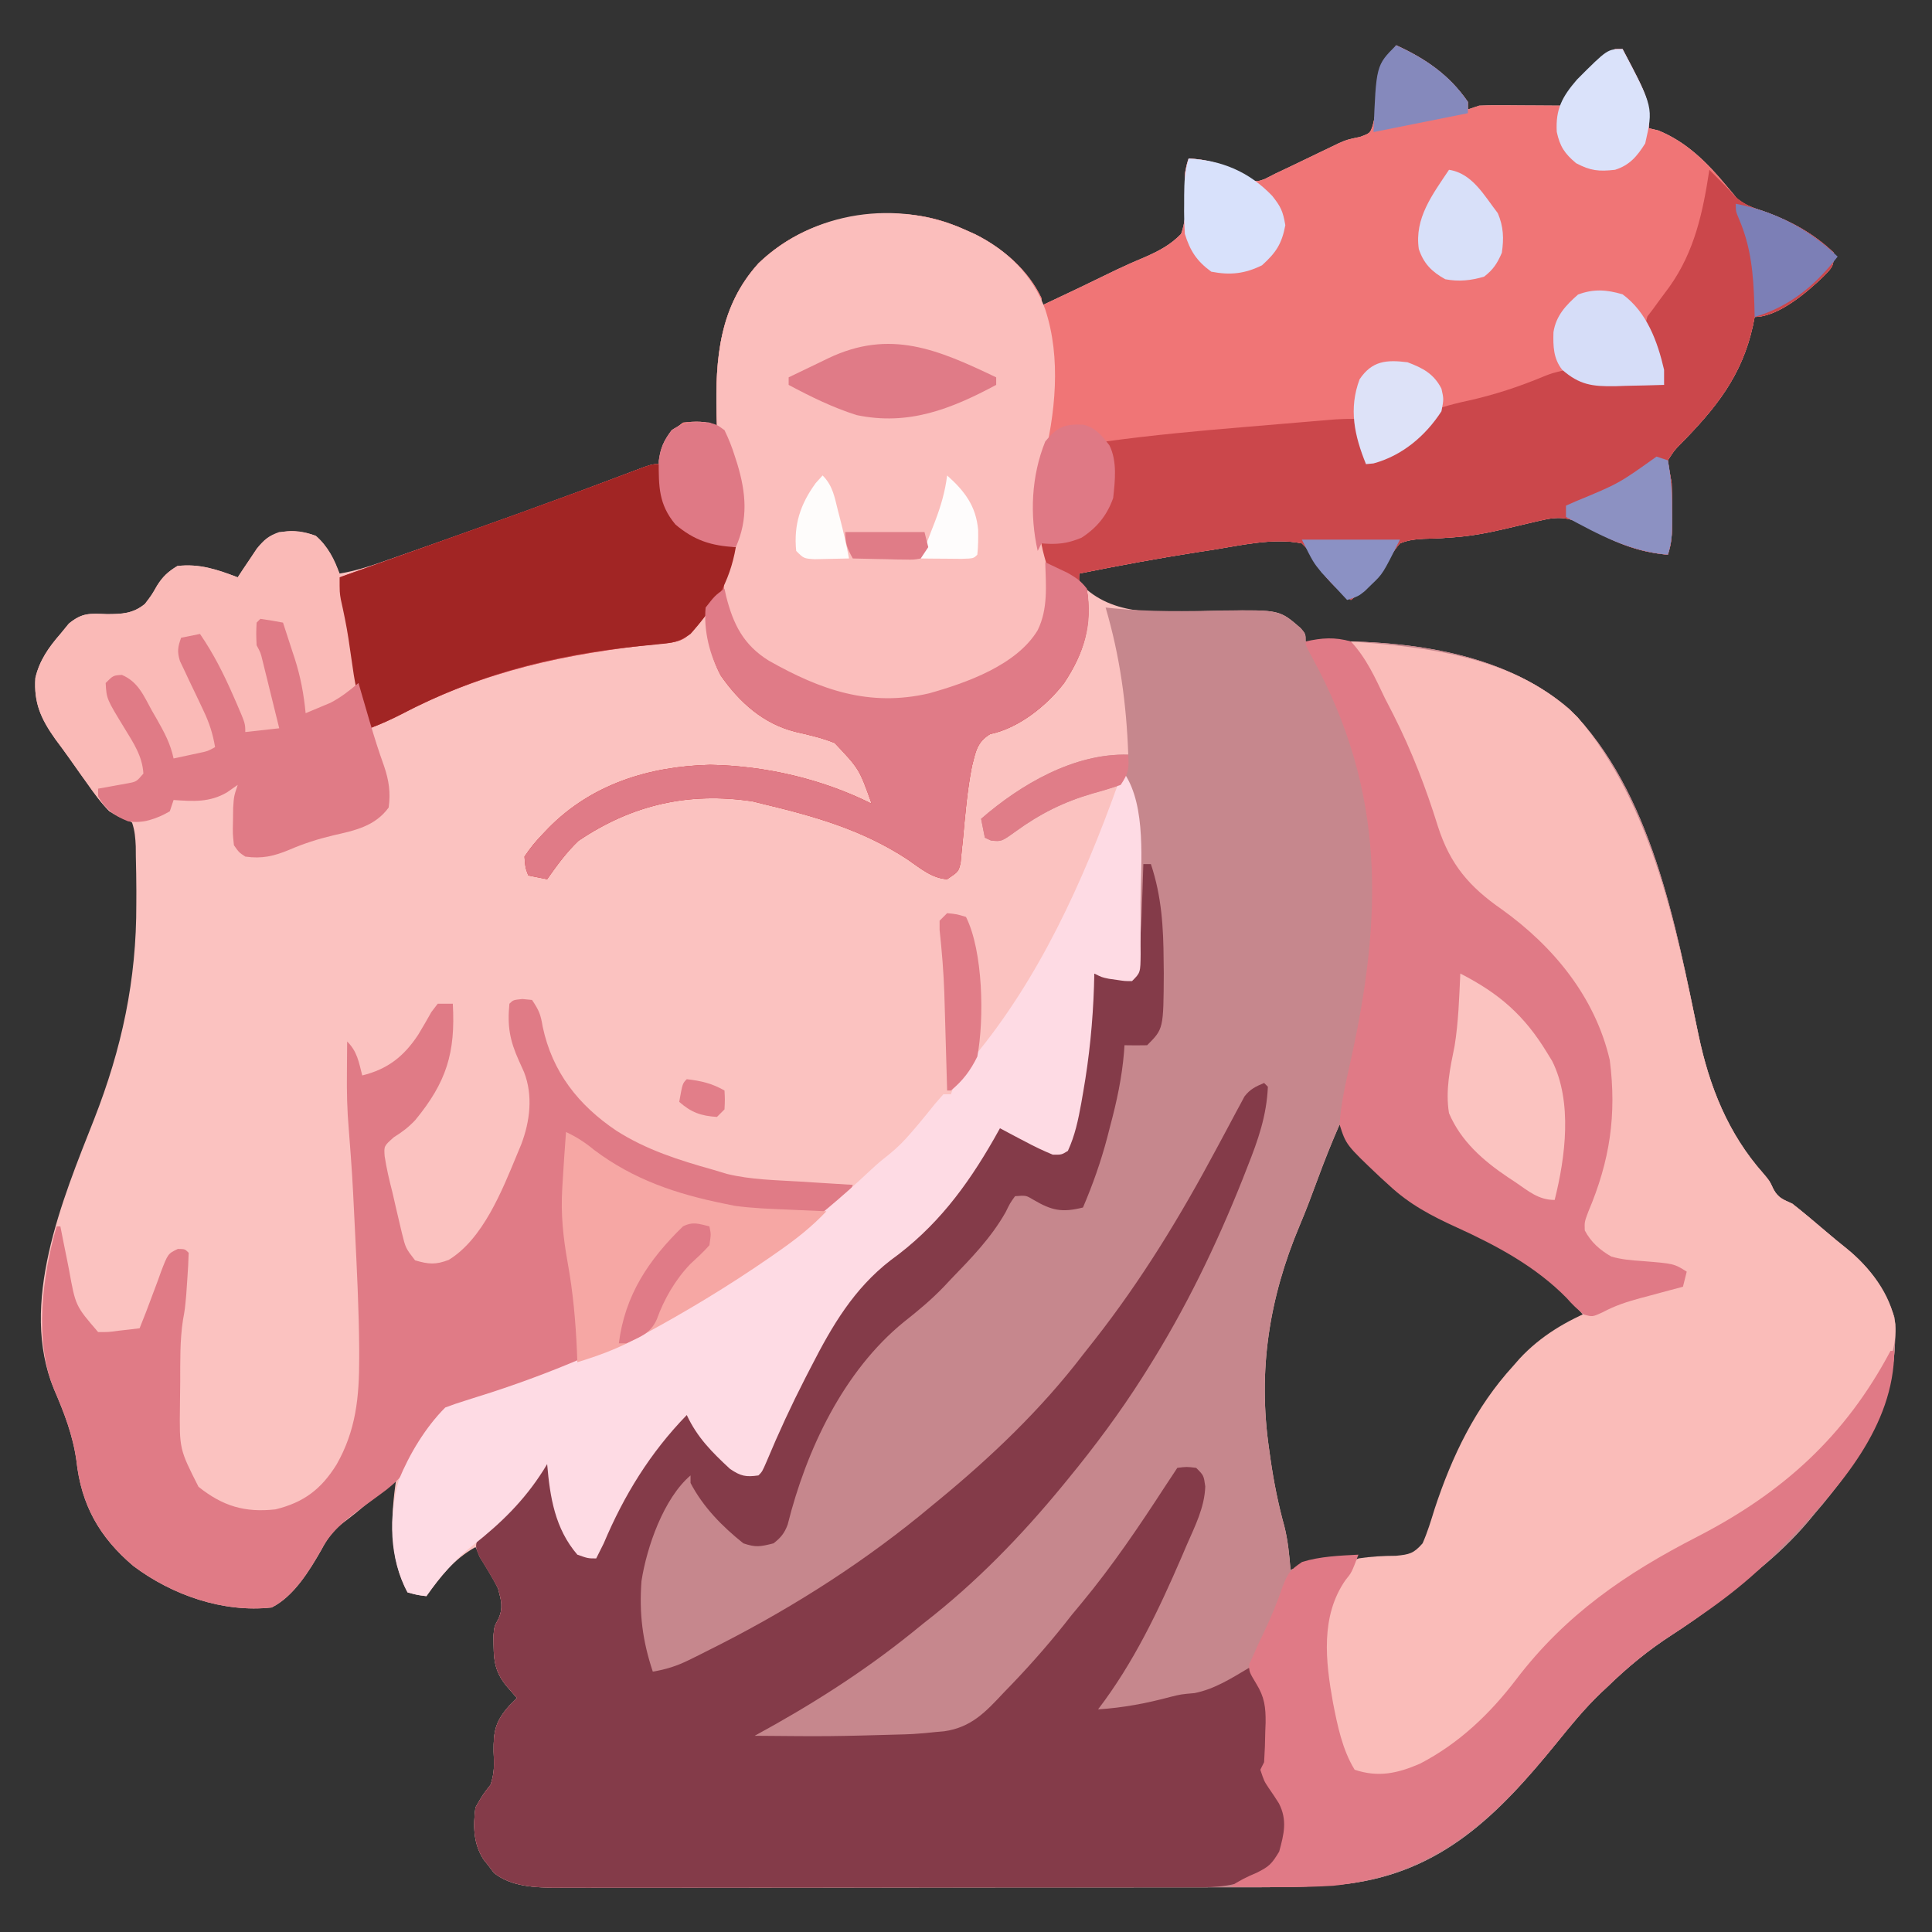 <?xml version="1.0" encoding="UTF-8"?>
<svg version="1.1" xmlns="http://www.w3.org/2000/svg" width="512" height="512">
<rect width="100%" height="100%" fill="#333333" stroke="none"/>
<path d="M0 0 C7.798 3.557 14.042 7.861 19 15 C19 15.66 19 16.32 19 17 C19.99 16.67 20.98 16.34 22 16 C23.7 15.918 25.403 15.893 27.105 15.902 C28.088 15.906 29.071 15.909 30.084 15.912 C31.62 15.925 31.62 15.925 33.188 15.938 C34.741 15.944 34.741 15.944 36.326 15.951 C38.884 15.963 41.442 15.979 44 16 C44.296 15.389 44.593 14.778 44.898 14.148 C47.87 8.354 52.56 4.427 58 1 C58.66 1 59.32 1 60 1 C67 14.279 67 14.279 67 22 C67.804 22.186 68.609 22.371 69.438 22.562 C76.908 25.577 82.417 31.074 87.492 37.203 C87.99 37.796 88.487 38.389 89 39 C89.436 39.527 89.871 40.054 90.32 40.598 C92.667 42.557 95.107 43.224 98 44.188 C104.753 46.681 110.769 49.989 116 55 C116 58.515 115.616 58.838 113.25 61.25 C108.895 65.444 101.271 72 95 72 C94.853 72.75 94.706 73.5 94.555 74.273 C91.63 87.619 84.723 96.154 75.277 105.75 C73.689 107.372 73.689 107.372 72 110 C72.283 112.008 72.627 114.007 73 116 C73.091 118.741 73.14 121.449 73.125 124.188 C73.129 124.898 73.133 125.609 73.137 126.342 C73.131 129.496 73.004 131.987 72 135 C63.925 134.316 57.672 131.656 50.748 127.656 C46.056 125.073 43.376 124.692 38 126 C37.045 126.218 37.045 126.218 36.071 126.44 C33.96 126.922 31.855 127.43 29.75 127.938 C24.758 129.133 19.907 130.086 14.777 130.426 C13.926 130.485 13.075 130.543 12.198 130.604 C10.561 130.699 8.922 130.762 7.282 130.789 C4.953 130.925 3.165 131.119 1 132 C-0.648 133.893 -1.753 135.79 -2.92 138.009 C-4.307 140.567 -6.068 142.174 -8.312 144 C-9.01 144.577 -9.707 145.155 -10.426 145.75 C-10.945 146.162 -11.465 146.575 -12 147 C-16.33 143.623 -19.134 140.968 -21.75 136.125 C-23.092 133.869 -23.092 133.869 -25 132 C-32.583 130.45 -41.332 132.563 -48.875 133.75 C-50.039 133.928 -51.204 134.105 -52.404 134.288 C-62.987 135.932 -73.502 137.885 -84 140 C-84.204 142.039 -84.204 142.039 -82.891 143.438 C-74.072 151.836 -61.126 150.204 -49.75 149.938 C-48.44 149.903 -47.131 149.869 -45.781 149.834 C-30.896 149.616 -30.896 149.616 -25.296 154.48 C-24 156 -24 156 -24 158 C-23.126 157.977 -22.252 157.954 -21.352 157.93 C1.733 157.591 27.827 160.357 46 176 C67.647 197.566 74.116 233.414 80.109 262.227 C82.974 275.917 87.959 288.466 97.336 299.02 C99 301 99 301 99.977 303.137 C101.301 305.548 102.524 305.844 105 307 C108.059 309.39 111.005 311.903 113.961 314.418 C115.736 315.926 117.526 317.417 119.352 318.863 C125.334 323.702 129.555 329.664 132 337 C133.738 356.587 125.233 371.91 112.934 386.727 C112.296 387.477 111.657 388.227 111 389 C110.413 389.709 109.827 390.418 109.223 391.148 C105.182 395.931 100.829 400.026 96 404 C95.219 404.65 95.219 404.65 94.421 405.313 C87.575 410.989 80.659 416.357 73.188 421.188 C66.9 425.259 61.376 429.762 56 435 C55.39 435.571 54.781 436.142 54.152 436.73 C49.892 440.816 46.227 445.313 42.52 449.898 C27.082 468.902 12.046 484.213 -13.325 487.281 C-23.259 488.22 -33.178 488.148 -43.146 488.145 C-45.164 488.148 -47.182 488.152 -49.2 488.155 C-54.651 488.164 -60.101 488.167 -65.551 488.167 C-68.959 488.168 -72.368 488.17 -75.777 488.173 C-87.677 488.182 -99.578 488.186 -111.479 488.185 C-122.56 488.185 -133.641 488.195 -144.723 488.211 C-154.253 488.224 -163.784 488.229 -173.315 488.229 C-179 488.229 -184.685 488.231 -190.371 488.242 C-195.712 488.252 -201.054 488.252 -206.396 488.245 C-208.353 488.243 -210.311 488.246 -212.269 488.252 C-214.945 488.26 -217.622 488.255 -220.298 488.247 C-221.068 488.252 -221.838 488.258 -222.632 488.263 C-228.261 488.227 -234.492 487.975 -239.059 484.379 C-239.514 483.779 -239.969 483.18 -240.438 482.562 C-240.911 481.966 -241.384 481.369 -241.871 480.754 C-244.588 476.533 -244.63 471.847 -244 467 C-242.062 463.625 -242.062 463.625 -240 461 C-238.913 457.738 -239.029 455.6 -239.188 452.188 C-239.248 446.661 -238.665 444.097 -235 440 C-234.34 439.34 -233.68 438.68 -233 438 C-233.804 437.072 -234.609 436.144 -235.438 435.188 C-238.508 431.645 -239.153 428.705 -239.188 424.062 C-239.202 423.208 -239.216 422.353 -239.23 421.473 C-239 419 -239 419 -237.926 417.059 C-236.569 414.042 -237.172 412.161 -238 409 C-239.372 405.985 -239.372 405.985 -241.062 403.125 C-241.61 402.158 -242.158 401.191 -242.723 400.195 C-243.144 399.471 -243.566 398.746 -244 398 C-249.786 401.246 -253.147 405.665 -257 411 C-259.391 410.703 -259.391 410.703 -262 410 C-266.885 400.928 -266.517 389.946 -265 380 C-266.212 381.013 -266.212 381.013 -267.449 382.047 C-268.529 382.948 -269.608 383.849 -270.688 384.75 C-271.218 385.193 -271.748 385.637 -272.295 386.094 C-273.083 386.751 -273.083 386.751 -273.887 387.422 C-274.672 388.08 -274.672 388.08 -275.473 388.751 C-276.858 389.884 -278.286 390.963 -279.719 392.035 C-282.131 394.113 -283.324 395.894 -284.812 398.688 C-287.961 404.2 -292.157 411.078 -298 414 C-310.882 415.431 -324.4 410.717 -334.664 402.996 C-343.658 395.368 -348.476 386.845 -349.75 375.062 C-350.711 368.266 -352.966 362.466 -355.66 356.215 C-365.103 333.557 -353.429 305.858 -345.068 284.634 C-337.711 265.861 -333.802 247.695 -333.875 227.5 C-333.871 226.424 -333.867 225.347 -333.863 224.238 C-333.867 221.156 -333.921 218.081 -334 215 C-334.007 214.116 -334.014 213.231 -334.021 212.32 C-334.126 210.055 -334.266 208.146 -335 206 C-337.727 204.305 -337.727 204.305 -341 203 C-343.252 200.701 -345.075 198.12 -346.938 195.5 C-347.456 194.782 -347.975 194.065 -348.509 193.325 C-349.542 191.887 -350.568 190.443 -351.587 188.995 C-352.808 187.272 -354.066 185.576 -355.332 183.887 C-359.128 178.544 -361.08 174.283 -360.625 167.641 C-359.525 162.995 -357.099 159.563 -354 156 C-353.259 155.095 -352.518 154.19 -351.754 153.258 C-348.168 150.318 -346.194 150.583 -341.625 150.75 C-337.672 150.73 -334.79 150.642 -331.605 148.055 C-329.793 145.685 -329.793 145.685 -328.395 143.227 C-326.854 140.766 -325.468 139.506 -323 138 C-317.131 137.31 -312.401 138.942 -307 141 C-306.541 140.301 -306.082 139.603 -305.609 138.883 C-304.996 137.973 -304.382 137.063 -303.75 136.125 C-303.147 135.22 -302.543 134.315 -301.922 133.383 C-299.994 130.992 -298.857 130.009 -296 129 C-292.365 128.67 -289.742 128.724 -286.312 130 C-283.076 132.799 -281.655 136.109 -280 140 C-275.251 139.23 -270.859 137.663 -266.336 136.078 C-265.482 135.781 -264.629 135.485 -263.75 135.179 C-260.957 134.207 -258.166 133.229 -255.375 132.25 C-253.95 131.752 -253.95 131.752 -252.497 131.245 C-237.406 125.974 -222.391 120.519 -207.441 114.862 C-206.745 114.6 -206.05 114.338 -205.333 114.068 C-203.474 113.367 -201.616 112.661 -199.758 111.955 C-197 111 -197 111 -195 111 C-194.938 110.113 -194.876 109.226 -194.812 108.312 C-193.781 104.106 -192.47 102.565 -189 100 C-185.539 99.648 -183.139 99.431 -180 101 C-180.035 99.935 -180.07 98.87 -180.105 97.773 C-180.445 82.976 -179.357 69.236 -168.996 57.785 C-158.945 48.129 -146.548 44.592 -132.92 44.632 C-126.068 44.779 -120.256 46.139 -114 49 C-113.192 49.362 -112.384 49.724 -111.551 50.098 C-104.289 53.735 -97.507 59.548 -94 67 C-94 67.66 -94 68.32 -94 69 C-87.275 65.857 -80.586 62.647 -73.916 59.388 C-71.429 58.204 -68.932 57.11 -66.391 56.051 C-62.77 54.442 -59.801 52.884 -57 50 C-55.179 44.808 -55.737 39.399 -56 34 C-55.52 31.516 -55.52 31.516 -55 30 C-48.778 30.346 -44.741 31.932 -39.395 35.137 C-37.052 36.236 -37.052 36.236 -34.789 35.426 C-33.869 34.955 -32.948 34.485 -32 34 C-30.523 33.3 -29.045 32.602 -27.566 31.906 C-25.054 30.701 -22.545 29.491 -20.037 28.277 C-19.222 27.887 -18.406 27.496 -17.566 27.094 C-16.781 26.714 -15.996 26.334 -15.187 25.942 C-13 25 -13 25 -9.539 24.27 C-6.907 23.289 -6.907 23.289 -6.216 21.246 C-5.608 18.9 -5.184 16.582 -4.812 14.188 C-3.122 4.336 -3.122 4.336 0 0 Z M-15 286 C-17.089 290.783 -19.012 295.601 -20.812 300.5 C-22.333 304.624 -23.864 308.732 -25.582 312.777 C-33.688 332.007 -36.679 351.215 -33.688 371.938 C-33.554 372.897 -33.42 373.856 -33.282 374.844 C-32.411 380.843 -31.249 386.658 -29.629 392.504 C-28.669 396.314 -28.326 400.089 -28 404 C-27.187 403.783 -26.373 403.567 -25.535 403.344 C-17.71 401.443 -10.798 400.692 -2.776 401.199 C0.583 401.339 2.784 401.111 5.793 399.57 C8.874 395.982 9.901 392.292 11.25 387.812 C17.314 369.236 27.047 349.977 44.414 339.551 C46.242 338.63 48.117 337.802 50 337 C40.94 325.555 28.956 318.213 15.898 312.035 C4.375 306.578 -3.98 300.267 -11.625 289.848 C-13.01 287.893 -13.01 287.893 -15 286 Z " fill="#FBC2C0" transform="translate(370,12)"/>
<path d="M0 0 C1.034 0.11 1.034 0.11 2.089 0.223 C11.818 1.159 21.457 1.006 31.219 0.785 C46.107 0.619 46.107 0.619 51.704 5.48 C53 7 53 7 53 9 C53.874 8.977 54.748 8.954 55.648 8.93 C78.733 8.591 104.827 11.357 123 27 C144.647 48.566 151.116 84.414 157.109 113.227 C159.974 126.917 164.959 139.466 174.336 150.02 C176 152 176 152 176.977 154.137 C178.301 156.548 179.524 156.844 182 158 C185.059 160.39 188.005 162.903 190.961 165.418 C192.736 166.926 194.526 168.417 196.352 169.863 C202.334 174.702 206.555 180.664 209 188 C210.738 207.587 202.233 222.91 189.934 237.727 C189.296 238.477 188.657 239.227 188 240 C187.413 240.709 186.827 241.418 186.223 242.148 C182.182 246.931 177.829 251.026 173 255 C172.219 255.65 172.219 255.65 171.421 256.313 C164.575 261.989 157.659 267.357 150.188 272.188 C143.9 276.259 138.376 280.762 133 286 C132.39 286.571 131.781 287.142 131.152 287.73 C126.892 291.816 123.227 296.313 119.52 300.898 C104.082 319.902 89.046 335.213 63.675 338.281 C53.741 339.22 43.822 339.148 33.854 339.145 C31.836 339.148 29.818 339.152 27.8 339.155 C22.349 339.164 16.899 339.167 11.449 339.167 C8.041 339.168 4.632 339.17 1.223 339.173 C-10.677 339.182 -22.578 339.186 -34.479 339.185 C-45.56 339.185 -56.641 339.195 -67.723 339.211 C-77.253 339.224 -86.784 339.229 -96.315 339.229 C-102 339.229 -107.685 339.231 -113.371 339.242 C-118.712 339.252 -124.054 339.252 -129.396 339.245 C-131.353 339.243 -133.311 339.246 -135.269 339.252 C-137.945 339.26 -140.622 339.255 -143.298 339.247 C-144.068 339.252 -144.838 339.258 -145.632 339.263 C-151.261 339.227 -157.492 338.975 -162.059 335.379 C-162.514 334.779 -162.969 334.18 -163.438 333.562 C-163.911 332.966 -164.384 332.369 -164.871 331.754 C-167.588 327.533 -167.63 322.847 -167 318 C-165.062 314.625 -165.062 314.625 -163 312 C-161.913 308.738 -162.029 306.6 -162.188 303.188 C-162.248 297.661 -161.665 295.097 -158 291 C-157.34 290.34 -156.68 289.68 -156 289 C-156.804 288.072 -157.609 287.144 -158.438 286.188 C-161.508 282.645 -162.153 279.705 -162.188 275.062 C-162.202 274.208 -162.216 273.353 -162.23 272.473 C-162 270 -162 270 -160.926 268.059 C-159.568 265.04 -160.16 263.159 -161 260 C-162.507 257.097 -164.194 254.365 -165.918 251.586 C-167 249 -167 249 -166.469 246.922 C-164.65 244.541 -162.619 242.789 -160.312 240.875 C-155.808 236.952 -152.513 232.874 -149.277 227.871 C-148.645 226.945 -148.645 226.945 -148 226 C-147.67 226 -147.34 226 -147 226 C-146.87 227.342 -146.87 227.342 -146.738 228.711 C-145.443 240.11 -145.443 240.11 -140 250 C-137.416 250.822 -137.416 250.822 -135 251 C-134.709 250.25 -134.417 249.5 -134.117 248.727 C-130.175 238.883 -125.262 230.485 -118.875 222.062 C-118.245 221.228 -118.245 221.228 -117.603 220.377 C-115.323 217.44 -113.107 215.055 -110 213 C-109.732 213.568 -109.464 214.137 -109.188 214.723 C-106.224 220.563 -102.75 225.613 -97 229 C-95.334 229.048 -93.666 229.053 -92 229 C-91.714 228.362 -91.428 227.724 -91.133 227.067 C-70.826 181.917 -70.826 181.917 -54.914 170.504 C-42.931 161.737 -35.481 149.543 -28 137 C-27.036 137.517 -26.072 138.034 -25.078 138.566 C-23.802 139.232 -22.526 139.898 -21.25 140.562 C-20.616 140.905 -19.982 141.247 -19.328 141.6 C-15.628 143.546 -15.628 143.546 -11.547 143.715 C-10.781 143.361 -10.781 143.361 -10 143 C-6.351 127.792 -4.514 112.554 -3 97 C-1.935 97.126 -1.935 97.126 -0.848 97.254 C0.071 97.356 0.991 97.458 1.938 97.562 C3.312 97.719 3.312 97.719 4.715 97.879 C5.469 97.919 6.223 97.959 7 98 C8.937 96.063 8.164 92.416 8.168 89.773 C8.171 89.034 8.175 88.294 8.178 87.531 C8.183 85.953 8.185 84.374 8.185 82.795 C8.187 80.433 8.205 78.072 8.225 75.711 C8.773 59.943 8.773 59.943 5 45 C4.67 45.66 4.34 46.32 4 47 C1.526 47.822 -0.928 48.554 -3.438 49.25 C-11.072 51.494 -17.339 54.615 -23.797 59.305 C-27.609 62.041 -27.609 62.041 -30.375 61.75 C-30.911 61.502 -31.448 61.255 -32 61 C-32.33 59.35 -32.66 57.7 -33 56 C-22.525 46.883 -8.315 38.566 6 39 C5.522 25.538 3.813 12.973 0 0 Z M62 137 C59.911 141.783 57.988 146.601 56.188 151.5 C54.667 155.624 53.136 159.732 51.418 163.777 C43.312 183.007 40.321 202.215 43.312 222.938 C43.446 223.897 43.58 224.856 43.718 225.844 C44.589 231.843 45.751 237.658 47.371 243.504 C48.331 247.314 48.674 251.089 49 255 C49.813 254.783 50.627 254.567 51.465 254.344 C59.29 252.443 66.202 251.692 74.224 252.199 C77.583 252.339 79.784 252.111 82.793 250.57 C85.874 246.982 86.901 243.292 88.25 238.812 C94.314 220.236 104.047 200.977 121.414 190.551 C123.242 189.63 125.117 188.802 127 188 C117.94 176.555 105.956 169.213 92.898 163.035 C81.375 157.578 73.02 151.267 65.375 140.848 C63.99 138.893 63.99 138.893 62 137 Z " fill="#C6878D" transform="translate(293,161)"/>
<path d="M0 0 C7.798 3.557 14.042 7.861 19 15 C19 15.66 19 16.32 19 17 C19.99 16.67 20.98 16.34 22 16 C23.7 15.918 25.403 15.893 27.105 15.902 C28.088 15.906 29.071 15.909 30.084 15.912 C31.62 15.925 31.62 15.925 33.188 15.938 C34.741 15.944 34.741 15.944 36.326 15.951 C38.884 15.963 41.442 15.979 44 16 C44.296 15.389 44.593 14.778 44.898 14.148 C47.87 8.354 52.56 4.427 58 1 C58.66 1 59.32 1 60 1 C67 14.279 67 14.279 67 22 C67.804 22.186 68.609 22.371 69.438 22.562 C76.908 25.577 82.417 31.074 87.492 37.203 C87.99 37.796 88.487 38.389 89 39 C89.436 39.527 89.871 40.054 90.32 40.598 C92.667 42.557 95.107 43.224 98 44.188 C104.753 46.681 110.769 49.989 116 55 C116 58.515 115.616 58.838 113.25 61.25 C108.895 65.444 101.271 72 95 72 C94.853 72.75 94.706 73.5 94.555 74.273 C91.63 87.619 84.723 96.154 75.277 105.75 C73.689 107.372 73.689 107.372 72 110 C72.283 112.008 72.627 114.007 73 116 C73.091 118.741 73.14 121.449 73.125 124.188 C73.129 124.898 73.133 125.609 73.137 126.342 C73.131 129.496 73.004 131.987 72 135 C63.925 134.316 57.672 131.656 50.748 127.656 C46.056 125.073 43.376 124.692 38 126 C37.045 126.218 37.045 126.218 36.071 126.44 C33.96 126.922 31.855 127.43 29.75 127.938 C24.758 129.133 19.907 130.086 14.777 130.426 C13.926 130.485 13.075 130.543 12.198 130.604 C10.561 130.699 8.922 130.762 7.282 130.789 C4.953 130.925 3.165 131.119 1 132 C-0.648 133.893 -1.753 135.79 -2.92 138.009 C-4.307 140.567 -6.068 142.174 -8.312 144 C-9.01 144.577 -9.707 145.155 -10.426 145.75 C-10.945 146.162 -11.465 146.575 -12 147 C-16.33 143.623 -19.134 140.968 -21.75 136.125 C-23.092 133.869 -23.092 133.869 -25 132 C-32.583 130.45 -41.332 132.563 -48.875 133.75 C-50.039 133.928 -51.204 134.105 -52.404 134.288 C-62.987 135.932 -73.502 137.885 -84 140 C-84 140.66 -84 141.32 -84 142 C-83.34 142.66 -82.68 143.32 -82 144 C-80.512 153.585 -82.709 161.022 -88 169 C-92.64 175.051 -100.044 180.972 -107.617 182.543 C-111.096 184.67 -111.429 187.179 -112.414 191.027 C-113.678 197.438 -114.216 203.927 -114.816 210.426 C-114.929 211.502 -115.041 212.579 -115.156 213.688 C-115.247 214.661 -115.338 215.634 -115.432 216.637 C-116 219 -116 219 -119 221 C-123.087 220.749 -126.224 217.985 -129.5 215.75 C-141.475 207.881 -154.183 204.301 -168 201 C-168.826 200.795 -169.653 200.59 -170.504 200.379 C-187.468 197.804 -202.506 201.248 -216.688 210.812 C-219.923 213.873 -222.436 217.37 -225 221 C-226.65 220.67 -228.3 220.34 -230 220 C-230.801 217.871 -230.801 217.871 -231 215 C-229.465 212.723 -228.078 211 -226.188 209.062 C-225.685 208.534 -225.182 208.005 -224.664 207.461 C-213.171 195.768 -197.895 191.076 -181.812 190.688 C-167.182 190.939 -152.143 194.429 -139 201 C-142.284 191.776 -142.284 191.776 -148.804 184.896 C-152.166 183.543 -155.624 182.762 -159.148 181.953 C-167.676 179.843 -174.05 174.129 -179 167 C-181.709 161.881 -182.49 156.717 -183 151 C-183.784 151.969 -184.567 152.939 -185.375 153.938 C-187.544 156.62 -188.803 157.833 -192.328 158.325 C-193.292 158.42 -194.257 158.515 -195.25 158.613 C-219.799 161.155 -241.643 165.753 -263.609 177.266 C-266.377 178.681 -269.093 179.913 -272 181 C-274.605 175.58 -275.754 170.625 -276.562 164.688 C-276.808 163.002 -277.056 161.317 -277.305 159.633 C-277.422 158.833 -277.539 158.032 -277.659 157.208 C-278.194 153.746 -278.905 150.328 -279.668 146.91 C-280 145 -280 145 -280 141 C-279.358 140.772 -278.717 140.543 -278.056 140.308 C-271.868 138.105 -265.681 135.901 -259.494 133.695 C-256.317 132.562 -253.14 131.43 -249.963 130.299 C-233.046 124.284 -233.046 124.284 -216.19 118.104 C-215.561 117.87 -214.932 117.636 -214.284 117.395 C-211.276 116.274 -208.27 115.148 -205.266 114.015 C-204.207 113.619 -203.149 113.222 -202.058 112.814 C-201.126 112.463 -200.194 112.111 -199.234 111.749 C-197 111 -197 111 -195 111 C-194.938 110.113 -194.876 109.226 -194.812 108.312 C-193.781 104.106 -192.47 102.565 -189 100 C-185.539 99.648 -183.139 99.431 -180 101 C-180.052 99.403 -180.052 99.403 -180.105 97.773 C-180.445 82.976 -179.357 69.236 -168.996 57.785 C-158.945 48.129 -146.548 44.592 -132.92 44.632 C-126.068 44.779 -120.256 46.139 -114 49 C-113.192 49.362 -112.384 49.724 -111.551 50.098 C-104.289 53.735 -97.507 59.548 -94 67 C-94 67.66 -94 68.32 -94 69 C-87.275 65.857 -80.586 62.647 -73.916 59.388 C-71.429 58.204 -68.932 57.11 -66.391 56.051 C-62.77 54.442 -59.801 52.884 -57 50 C-55.179 44.808 -55.737 39.399 -56 34 C-55.52 31.516 -55.52 31.516 -55 30 C-48.778 30.346 -44.741 31.932 -39.395 35.137 C-37.052 36.236 -37.052 36.236 -34.789 35.426 C-33.869 34.955 -32.948 34.485 -32 34 C-30.523 33.3 -29.045 32.602 -27.566 31.906 C-25.054 30.701 -22.545 29.491 -20.037 28.277 C-19.222 27.887 -18.406 27.496 -17.566 27.094 C-16.781 26.714 -15.996 26.334 -15.187 25.942 C-13 25 -13 25 -9.539 24.27 C-6.907 23.289 -6.907 23.289 -6.216 21.246 C-5.608 18.9 -5.184 16.582 -4.812 14.188 C-3.122 4.336 -3.122 4.336 0 0 Z " fill="#F07576" transform="translate(370,12)"/>
<path d="M0 0 C0.66 0 1.32 0 2 0 C4.858 8.558 5.328 16.792 5.375 25.75 C5.389 26.815 5.402 27.879 5.416 28.976 C5.334 43.666 5.334 43.666 1 48 C-1 48.041 -3 48.043 -5 48 C-5.059 48.883 -5.059 48.883 -5.12 49.783 C-5.676 56.577 -7.049 62.926 -8.812 69.5 C-9.185 70.952 -9.185 70.952 -9.564 72.434 C-11.254 78.838 -13.395 84.911 -16 91 C-21.564 92.391 -24.273 91.819 -29.203 88.91 C-31.11 87.774 -31.11 87.774 -34 88 C-35.32 89.831 -35.32 89.831 -36.5 92.25 C-40.387 99.084 -45.569 104.386 -51 110 C-51.93 110.99 -51.93 110.99 -52.879 112 C-56.176 115.432 -59.698 118.368 -63.438 121.312 C-79.493 134.367 -89.311 155.243 -94.262 175.047 C-95.138 177.364 -96.059 178.471 -98 180 C-101.519 180.88 -102.671 181.135 -106 180 C-111.579 175.547 -116.682 170.382 -120 164 C-120 163.34 -120 162.68 -120 162 C-127.109 168.069 -131.606 180.952 -133 190 C-133.637 198.647 -132.728 205.817 -130 214 C-126.481 213.412 -123.598 212.495 -120.402 210.918 C-119.529 210.487 -118.655 210.056 -117.755 209.612 C-116.825 209.142 -115.895 208.672 -114.938 208.188 C-113.48 207.453 -113.48 207.453 -111.993 206.703 C-92.065 196.511 -73.165 184.394 -56 170 C-55.505 169.594 -55.011 169.188 -54.501 168.77 C-40.415 157.204 -27.082 144.504 -16 130 C-14.988 128.715 -13.975 127.432 -12.961 126.148 C-0.459 110.21 9.809 93.331 19.342 75.488 C20.244 73.8 21.15 72.115 22.06 70.431 C22.917 68.846 23.765 67.256 24.602 65.66 C24.988 64.947 25.375 64.235 25.773 63.5 C26.108 62.871 26.442 62.242 26.787 61.594 C28.274 59.64 29.759 58.941 32 58 C32.33 58.33 32.66 58.66 33 59 C32.67 66.659 30.433 73.039 27.625 80.125 C27.181 81.259 26.737 82.392 26.279 83.56 C19.285 101.121 11.097 118.012 1 134 C0.594 134.644 0.189 135.287 -0.229 135.951 C-6.255 145.423 -12.876 154.329 -20 163 C-20.466 163.571 -20.933 164.141 -21.413 164.729 C-32.38 178.075 -44.339 190.396 -58 201 C-59.089 201.877 -60.176 202.756 -61.262 203.637 C-74.364 214.203 -88.226 222.963 -103 231 C-83.119 231.18 -83.119 231.18 -63.25 230.625 C-62.174 230.579 -62.174 230.579 -61.077 230.531 C-59.04 230.415 -57.027 230.226 -55 230 C-54.276 229.938 -53.552 229.875 -52.807 229.811 C-45.597 228.781 -41.837 224.73 -37 219.562 C-36.21 218.744 -35.419 217.925 -34.605 217.081 C-29.066 211.288 -23.905 205.338 -19 199 C-18.101 197.91 -17.199 196.823 -16.293 195.738 C-8.217 185.992 -1.217 175.636 5.678 165.03 C6.775 163.346 7.885 161.672 9 160 C11.5 159.688 11.5 159.688 14 160 C16 162 16 162 16.406 164.91 C16.234 170.473 13.689 175.413 11.5 180.438 C11.046 181.5 10.592 182.562 10.124 183.657 C3.994 197.849 -2.57 211.653 -12 224 C-5.349 223.573 0.823 222.403 7.258 220.676 C10 220 10 220 13.562 219.688 C18.926 218.615 23.326 215.764 28 213 C34.476 220.609 33.678 228.507 33 238 C32.792 238.687 32.584 239.375 32.37 240.083 C32.248 240.716 32.126 241.348 32 242 C33.799 244.561 33.799 244.561 36 247 C38.42 250.63 38.43 253.695 38 258 C36.848 261.899 35.449 264.985 32.059 267.359 C26.569 270.15 21.809 271.147 15.67 271.134 C14.917 271.136 14.165 271.138 13.39 271.141 C10.861 271.147 8.333 271.146 5.804 271.145 C3.994 271.148 2.184 271.152 0.374 271.155 C-4.55 271.164 -9.474 271.167 -14.398 271.167 C-18.508 271.168 -22.618 271.172 -26.728 271.175 C-36.428 271.184 -46.128 271.186 -55.827 271.185 C-65.83 271.185 -75.832 271.195 -85.835 271.211 C-94.423 271.224 -103.01 271.229 -111.598 271.229 C-116.727 271.229 -121.856 271.231 -126.985 271.242 C-131.812 271.252 -136.639 271.252 -141.466 271.245 C-143.235 271.243 -145.003 271.246 -146.772 271.252 C-149.193 271.26 -151.614 271.255 -154.035 271.247 C-154.729 271.252 -155.424 271.258 -156.139 271.263 C-161.574 271.225 -167.665 270.839 -172.059 267.379 C-172.514 266.779 -172.969 266.18 -173.438 265.562 C-173.911 264.966 -174.384 264.369 -174.871 263.754 C-177.588 259.533 -177.63 254.847 -177 250 C-175.062 246.625 -175.062 246.625 -173 244 C-171.913 240.738 -172.029 238.6 -172.188 235.188 C-172.248 229.661 -171.665 227.097 -168 223 C-167.01 222.01 -167.01 222.01 -166 221 C-166.804 220.072 -167.609 219.144 -168.438 218.188 C-171.508 214.645 -172.153 211.705 -172.188 207.062 C-172.202 206.208 -172.216 205.353 -172.23 204.473 C-172 202 -172 202 -170.926 200.059 C-169.568 197.04 -170.16 195.159 -171 192 C-172.507 189.097 -174.194 186.365 -175.918 183.586 C-177 181 -177 181 -176.469 178.922 C-174.65 176.541 -172.619 174.789 -170.312 172.875 C-165.808 168.952 -162.513 164.874 -159.277 159.871 C-158.645 158.945 -158.645 158.945 -158 158 C-157.67 158 -157.34 158 -157 158 C-156.87 159.342 -156.87 159.342 -156.738 160.711 C-155.443 172.11 -155.443 172.11 -150 182 C-147.416 182.822 -147.416 182.822 -145 183 C-144.709 182.25 -144.417 181.5 -144.117 180.727 C-140.175 170.883 -135.262 162.485 -128.875 154.062 C-128.245 153.228 -128.245 153.228 -127.603 152.377 C-125.323 149.44 -123.107 147.055 -120 145 C-119.732 145.568 -119.464 146.137 -119.188 146.723 C-116.224 152.563 -112.75 157.613 -107 161 C-105.334 161.048 -103.666 161.053 -102 161 C-101.714 160.362 -101.428 159.724 -101.133 159.067 C-80.826 113.917 -80.826 113.917 -64.914 102.504 C-52.931 93.737 -45.481 81.543 -38 69 C-37.036 69.517 -36.072 70.034 -35.078 70.566 C-33.802 71.232 -32.526 71.898 -31.25 72.562 C-30.616 72.905 -29.982 73.247 -29.328 73.6 C-25.628 75.546 -25.628 75.546 -21.547 75.715 C-20.781 75.361 -20.781 75.361 -20 75 C-16.351 59.792 -14.514 44.554 -13 29 C-9.7 29.33 -6.4 29.66 -3 30 C-0.806 23.713 -0.572 17.685 -0.375 11.062 C-0.317 9.464 -0.317 9.464 -0.258 7.834 C-0.164 5.223 -0.078 2.612 0 0 Z " fill="#843B49" transform="translate(303,229)"/>
<path d="M0 0 C21.24 1.51 44.233 4.285 60.082 20.074 C79.643 42.799 86.163 75.638 92.109 104.227 C94.974 117.917 99.959 130.466 109.336 141.02 C111 143 111 143 111.977 145.137 C113.301 147.548 114.524 147.844 117 149 C120.059 151.39 123.005 153.903 125.961 156.418 C127.736 157.926 129.526 159.417 131.352 160.863 C137.544 165.872 142.981 172.809 144.309 180.875 C144.993 192.165 136.946 200.894 130 209 C129.357 209.801 128.714 210.601 128.051 211.426 C116.923 224.716 102.505 232.612 87.25 240.316 C77.658 245.168 69.198 251.043 61 258 C59.672 259.108 59.672 259.108 58.316 260.238 C52.446 265.326 47.677 270.742 42.985 276.882 C34.588 287.826 24.567 297.156 11 301 C6.66 301.362 3.682 301.368 0 299 C-6.491 288.815 -8.362 271.772 -7 260 C-6.066 256.092 -4.769 252.603 -3 249 C-2.696 248.346 -2.392 247.693 -2.078 247.02 C-1.062 245.375 -1.062 245.375 2 243 C5.348 242.485 8.555 242.313 11.941 242.301 C15.518 241.949 16.635 241.7 19 239 C20.31 236.035 21.234 232.97 22.188 229.875 C26.808 215.868 32.976 202.977 43 192 C43.562 191.358 44.124 190.716 44.703 190.055 C55.937 177.929 72.497 173.838 88 170 C88 169.01 88 168.02 88 167 C86.522 166.682 85.042 166.371 83.562 166.062 C82.649 165.872 81.735 165.681 80.793 165.484 C78.276 165.048 75.921 164.901 73.375 164.812 C67.872 164.322 64.682 160.843 61 157 C61.851 151.795 63.85 147.209 65.844 142.352 C70.875 127.768 68.623 111.503 62.562 97.734 C56.488 85.411 48.274 77.105 36.734 69.855 C27.266 63.431 23.945 53.985 20.413 43.552 C15.803 30.031 10.114 15.254 1.335 3.834 C0 2 0 2 0 0 Z " fill="#FABCB9" transform="translate(358,170)"/>
<path d="M0 0 C5 5 5 5 6.793 7.031 C9.434 9.387 11.706 10.157 15.062 11.25 C21.808 13.707 27.783 17.003 33 22 C33 25.515 32.616 25.838 30.25 28.25 C25.895 32.444 18.271 39 12 39 C11.853 39.75 11.706 40.5 11.555 41.273 C8.63 54.619 1.723 63.154 -7.723 72.75 C-9.311 74.372 -9.311 74.372 -11 77 C-10.717 79.008 -10.373 81.007 -10 83 C-9.909 85.741 -9.86 88.449 -9.875 91.188 C-9.871 91.898 -9.867 92.609 -9.863 93.342 C-9.869 96.496 -9.996 98.987 -11 102 C-19.075 101.316 -25.328 98.656 -32.252 94.656 C-36.944 92.073 -39.624 91.692 -45 93 C-45.955 93.218 -45.955 93.218 -46.929 93.44 C-49.04 93.922 -51.145 94.43 -53.25 94.938 C-58.242 96.133 -63.093 97.086 -68.223 97.426 C-69.074 97.485 -69.925 97.543 -70.802 97.604 C-72.439 97.699 -74.078 97.762 -75.718 97.789 C-78.047 97.925 -79.835 98.119 -82 99 C-83.648 100.893 -84.753 102.79 -85.92 105.009 C-87.307 107.567 -89.068 109.174 -91.312 111 C-92.01 111.578 -92.707 112.155 -93.426 112.75 C-93.945 113.162 -94.465 113.575 -95 114 C-99.33 110.623 -102.134 107.968 -104.75 103.125 C-106.092 100.869 -106.092 100.869 -108 99 C-115.583 97.45 -124.332 99.563 -131.875 100.75 C-133.039 100.928 -134.204 101.105 -135.404 101.288 C-145.987 102.932 -156.502 104.885 -167 107 C-167 107.66 -167 108.32 -167 109 C-166.34 109.66 -165.68 110.32 -165 111 C-163.512 120.585 -165.709 128.022 -171 136 C-175.64 142.051 -183.044 147.972 -190.617 149.543 C-194.096 151.67 -194.429 154.179 -195.414 158.027 C-196.678 164.438 -197.216 170.927 -197.816 177.426 C-197.929 178.502 -198.041 179.579 -198.156 180.688 C-198.247 181.661 -198.338 182.634 -198.432 183.637 C-199 186 -199 186 -202 188 C-206.087 187.749 -209.224 184.985 -212.5 182.75 C-224.475 174.881 -237.183 171.301 -251 168 C-251.826 167.795 -252.653 167.59 -253.504 167.379 C-270.468 164.804 -285.506 168.248 -299.688 177.812 C-302.923 180.873 -305.436 184.37 -308 188 C-309.65 187.67 -311.3 187.34 -313 187 C-313.801 184.871 -313.801 184.871 -314 182 C-312.465 179.723 -311.078 178 -309.188 176.062 C-308.685 175.534 -308.182 175.005 -307.664 174.461 C-296.171 162.768 -280.895 158.076 -264.812 157.688 C-250.182 157.939 -235.143 161.429 -222 168 C-225.284 158.776 -225.284 158.776 -231.804 151.896 C-235.166 150.543 -238.624 149.762 -242.148 148.953 C-250.676 146.843 -257.05 141.129 -262 134 C-264.709 128.881 -265.49 123.717 -266 118 C-266.784 118.969 -267.567 119.939 -268.375 120.938 C-270.544 123.62 -271.803 124.833 -275.328 125.325 C-276.292 125.42 -277.257 125.515 -278.25 125.613 C-302.799 128.155 -324.643 132.753 -346.609 144.266 C-349.377 145.681 -352.093 146.913 -355 148 C-357.605 142.58 -358.754 137.625 -359.562 131.688 C-359.808 130.002 -360.056 128.317 -360.305 126.633 C-360.422 125.833 -360.539 125.032 -360.659 124.208 C-361.194 120.746 -361.905 117.328 -362.668 113.91 C-363 112 -363 112 -363 108 C-362.358 107.772 -361.717 107.543 -361.056 107.308 C-354.868 105.105 -348.681 102.901 -342.494 100.695 C-339.317 99.562 -336.14 98.43 -332.963 97.299 C-316.046 91.284 -316.046 91.284 -299.19 85.104 C-298.561 84.87 -297.932 84.636 -297.284 84.395 C-294.276 83.274 -291.27 82.148 -288.266 81.015 C-287.207 80.619 -286.149 80.222 -285.058 79.814 C-284.126 79.463 -283.194 79.111 -282.234 78.749 C-280 78 -280 78 -278 78 C-277.986 78.557 -277.972 79.114 -277.957 79.688 C-277.577 85.761 -276.294 90.524 -272 95 C-267.713 97.687 -263.026 99.351 -258 100 C-258.33 101.155 -258.66 102.31 -259 103.5 C-260.657 110.318 -260.908 115.804 -257.371 122.059 C-250.278 132.102 -236.817 137.802 -225 140 C-209.345 141.538 -194.714 135.819 -182 127 C-177.519 122.519 -175.909 117.894 -175.812 111.625 C-175.907 107.363 -176.387 103.216 -177 99 C-176.42 98.902 -175.84 98.804 -175.242 98.703 C-168.874 97.484 -164.168 95.891 -160.125 90.5 C-158.23 84.603 -158.031 77.908 -160 72 C-147.657 70.307 -135.291 69.171 -122.877 68.14 C-119.648 67.872 -116.419 67.598 -113.189 67.324 C-111.13 67.151 -109.071 66.978 -107.012 66.805 C-106.049 66.723 -105.087 66.642 -104.095 66.559 C-102.762 66.448 -102.762 66.448 -101.401 66.335 C-100.621 66.27 -99.841 66.205 -99.037 66.138 C-97.361 66.025 -95.68 66 -94 66 C-93.01 69.63 -92.02 73.26 -91 77 C-82.315 74.794 -76.024 70.536 -71 63 C-68.625 62.266 -66.361 61.693 -63.938 61.188 C-56.913 59.62 -50.314 57.448 -43.674 54.667 C-41.645 53.879 -41.645 53.879 -38 53 C-36.305 53.951 -34.642 54.96 -33 56 C-29.408 56.537 -25.815 56.602 -22.188 56.688 C-21.208 56.722 -20.229 56.756 -19.221 56.791 C-16.814 56.873 -14.407 56.942 -12 57 C-12.576 55.337 -12.576 55.337 -13.164 53.641 C-13.652 52.177 -14.139 50.714 -14.625 49.25 C-14.88 48.52 -15.135 47.791 -15.398 47.039 C-17.169 41.628 -17.169 41.628 -16.422 38.855 C-15.953 38.243 -15.483 37.631 -15 37 C-14.332 36.083 -13.665 35.167 -12.977 34.223 C-12.201 33.18 -11.425 32.137 -10.625 31.062 C-3.921 21.673 -1.718 11.278 0 0 Z " fill="#CB474B" transform="translate(453,45)"/>
<path d="M0 0 C1.212 0.543 1.212 0.543 2.449 1.098 C10.953 5.357 17.786 11.951 21 21 C25.297 34.015 23.661 48.686 20.439 61.705 C18.116 71.235 18.505 79.035 21.316 88.41 C23.086 95.113 22.414 100.748 19.309 106.938 C12.748 117.278 -1.452 121.911 -12.812 124.688 C-28.474 126.223 -43.612 122.268 -56.125 112.309 C-60.447 108.284 -63.5 104.072 -64.242 98.027 C-64.404 93.358 -63.471 89.413 -62 85 C-62.736 84.769 -63.472 84.539 -64.23 84.301 C-72.208 81.635 -77.087 78.684 -81 71 C-81.398 67.844 -81.398 67.844 -81.375 64.5 C-81.383 63.397 -81.39 62.293 -81.398 61.156 C-80.957 57.658 -80.103 55.805 -78 53 C-74.331 50.554 -72.328 50.764 -68 51 C-67.34 51.33 -66.68 51.66 -66 52 C-66.035 50.935 -66.07 49.87 -66.105 48.773 C-66.445 33.976 -65.357 20.236 -54.996 8.785 C-40.491 -5.149 -18.118 -8.285 0 0 Z " fill="#FBBEBC" transform="translate(256,61)"/>
<path d="M0 0 C1.268 0.124 1.268 0.124 2.562 0.25 C4.446 3.075 4.851 4.139 5.375 7.312 C7.91 19.326 14.829 28.115 24.875 34.875 C32.823 39.972 41.528 42.719 50.562 45.25 C51.751 45.61 52.94 45.969 54.164 46.34 C60.494 47.887 67.082 47.988 73.562 48.375 C74.923 48.462 76.284 48.549 77.645 48.637 C80.95 48.848 84.256 49.052 87.562 49.25 C86.231 53.243 83.608 54.852 80.375 57.312 C79.745 57.798 79.115 58.283 78.466 58.783 C76.506 60.283 74.537 61.769 72.562 63.25 C71.987 63.683 71.412 64.116 70.82 64.562 C61.147 71.793 50.991 78.169 40.562 84.25 C39.9 84.64 39.237 85.031 38.554 85.433 C22.352 94.867 4.36 102.05 -13.75 106.812 C-19.975 108.639 -22.858 110.929 -26.078 116.555 C-26.527 117.444 -26.975 118.334 -27.438 119.25 C-30.212 124.725 -32.827 127.848 -37.812 131.375 C-38.925 132.189 -40.037 133.004 -41.148 133.82 C-41.693 134.22 -42.238 134.62 -42.799 135.031 C-47.124 138.248 -50.753 141.135 -53.312 146 C-56.432 151.504 -60.616 158.339 -66.438 161.25 C-79.32 162.681 -92.837 157.967 -103.102 150.246 C-112.096 142.618 -116.914 134.095 -118.188 122.312 C-119.148 115.516 -121.404 109.716 -124.098 103.465 C-129.485 90.539 -127.197 73.365 -123.438 60.25 C-123.108 60.25 -122.778 60.25 -122.438 60.25 C-122.184 61.54 -121.93 62.831 -121.668 64.16 C-121.321 65.878 -120.973 67.595 -120.625 69.312 C-120.459 70.16 -120.294 71.008 -120.123 71.881 C-118.417 81.324 -118.417 81.324 -112.438 88.25 C-109.684 88.275 -109.684 88.275 -106.75 87.875 C-105.756 87.764 -104.762 87.653 -103.738 87.539 C-102.979 87.444 -102.22 87.348 -101.438 87.25 C-100.26 84.356 -99.145 81.451 -98.07 78.516 C-97.568 77.177 -97.065 75.838 -96.562 74.5 C-96.197 73.473 -96.197 73.473 -95.824 72.426 C-93.937 67.488 -93.937 67.488 -91.305 66.234 C-89.438 66.25 -89.438 66.25 -88.438 67.25 C-88.503 69.662 -88.63 72.034 -88.812 74.438 C-88.948 76.408 -88.948 76.408 -89.086 78.418 C-89.438 82.25 -89.438 82.25 -89.947 85.047 C-90.783 90.503 -90.662 95.999 -90.678 101.508 C-90.687 103.612 -90.719 105.716 -90.75 107.82 C-90.895 119.275 -90.895 119.275 -85.824 129.273 C-79.419 134.369 -73.617 136.151 -65.438 135.25 C-57.944 133.41 -53.331 129.934 -49.25 123.375 C-44.102 114.346 -43.241 105.513 -43.25 95.312 C-43.25 94.412 -43.25 93.512 -43.25 92.584 C-43.33 82.088 -43.861 71.607 -44.375 61.125 C-44.418 60.234 -44.462 59.343 -44.507 58.425 C-45.094 46.51 -45.094 46.51 -46 34.617 C-46.451 29.565 -46.556 24.57 -46.5 19.5 C-46.495 18.696 -46.491 17.891 -46.486 17.062 C-46.475 15.125 -46.457 13.187 -46.438 11.25 C-43.752 13.936 -43.377 16.626 -42.438 20.25 C-35.684 18.603 -31.35 15.17 -27.578 9.41 C-26.392 7.44 -25.235 5.453 -24.113 3.445 C-23.56 2.721 -23.007 1.996 -22.438 1.25 C-21.117 1.25 -19.797 1.25 -18.438 1.25 C-17.703 14.27 -20.125 22.038 -28.391 32.09 C-30.215 34.015 -31.834 35.24 -34.062 36.625 C-36.691 38.957 -36.691 38.957 -36.5 41.652 C-36.008 44.923 -35.262 48.047 -34.438 51.25 C-34.109 52.672 -33.784 54.096 -33.461 55.52 C-33.122 56.972 -32.781 58.424 -32.438 59.875 C-32.272 60.574 -32.107 61.273 -31.936 61.993 C-30.944 66.019 -30.944 66.019 -28.438 69.25 C-24.883 70.3 -23.004 70.468 -19.516 69.129 C-10.424 63.579 -5.368 50.734 -1.438 41.25 C-1.068 40.359 -0.698 39.469 -0.316 38.551 C2.025 32.421 2.851 25.552 0.445 19.387 C-0.239 17.865 -0.239 17.865 -0.938 16.312 C-3.371 10.897 -4.017 7.144 -3.438 1.25 C-2.438 0.25 -2.438 0.25 0 0 Z " fill="#E07B86" transform="translate(138.438,264.75)"/>
<path d="M0 0 C5.85 8.775 4.317 23.718 4.261 33.975 C4.25 36.356 4.261 38.735 4.273 41.115 C4.272 42.635 4.27 44.156 4.266 45.676 C4.27 46.384 4.274 47.092 4.278 47.822 C4.23 52.77 4.23 52.77 2 55 C0.125 55.012 0.125 55.012 -2 54.688 C-2.701 54.588 -3.402 54.489 -4.125 54.387 C-6 54 -6 54 -8 53 C-8.026 54.105 -8.052 55.209 -8.078 56.348 C-8.391 65.823 -9.305 75.032 -10.938 84.375 C-11.192 85.845 -11.192 85.845 -11.452 87.344 C-12.265 91.791 -13.1 95.868 -15 100 C-16.672 101.027 -16.672 101.027 -19 101 C-21.539 99.946 -23.845 98.86 -26.25 97.562 C-27.225 97.055 -27.225 97.055 -28.219 96.537 C-29.818 95.702 -31.41 94.852 -33 94 C-33.783 95.398 -33.783 95.398 -34.582 96.824 C-41.888 109.59 -49.957 120.328 -62 129 C-71.726 136.544 -77.455 146.285 -83 157.125 C-83.515 158.12 -84.029 159.114 -84.56 160.139 C-88.268 167.377 -91.66 174.708 -94.793 182.211 C-96 185 -96 185 -97 186 C-100.356 186.473 -101.698 186.205 -104.535 184.277 C-109.341 179.828 -113.211 175.959 -116 170 C-125.694 179.985 -132.607 191.22 -138 204 C-138.656 205.339 -139.319 206.674 -140 208 C-142.188 208 -142.188 208 -145 207 C-150.935 200.087 -152.243 191.79 -153 183 C-153.34 183.557 -153.681 184.114 -154.031 184.688 C-159.123 192.704 -165.136 198.568 -172.562 204.438 C-177.559 208.432 -181.366 212.754 -185 218 C-187.391 217.703 -187.391 217.703 -190 217 C-194.855 207.984 -195.057 196.855 -192.293 187.137 C-189.486 180.327 -185.219 173.219 -180 168 C-178.258 167.334 -176.488 166.741 -174.707 166.188 C-173.613 165.84 -172.52 165.492 -171.393 165.133 C-169.621 164.572 -169.621 164.572 -167.812 164 C-130.287 151.766 -96.404 132.517 -67.621 105.41 C-65 103 -65 103 -62.379 100.926 C-60.15 99.121 -58.355 97.304 -56.5 95.125 C-55.612 94.092 -55.612 94.092 -54.707 93.039 C-53.176 91.211 -51.681 89.359 -50.188 87.5 C-49.466 86.675 -48.744 85.85 -48 85 C-47.34 85 -46.68 85 -46 85 C-45.75 84.27 -45.5 83.541 -45.242 82.789 C-43.892 79.757 -42.327 77.851 -40.125 75.375 C-22.576 54.316 -11.043 28.714 -1.841 3.135 C-1 1 -1 1 0 0 Z " fill="#FEDBE4" transform="translate(298,205)"/>
<path d="M0 0 C4.291 -0.98 7.739 -1.215 12 0 C16.101 4.41 18.43 9.6 21 15 C21.754 16.474 22.512 17.947 23.273 19.418 C28.127 29.015 31.899 38.812 35.086 49.084 C38.335 59.154 43.417 65.042 52 71 C65.669 80.802 76.721 94.202 80.605 110.918 C82.469 125.478 80.63 137.634 74.926 151.082 C73.9 153.819 73.9 153.819 73.98 156.074 C75.642 159.213 77.976 161.248 81 163 C83.695 163.773 86.333 164.009 89.125 164.188 C97.608 164.865 97.608 164.865 101 167 C100.67 168.32 100.34 169.64 100 171 C98.77 171.326 97.54 171.652 96.273 171.988 C94.641 172.429 93.008 172.871 91.375 173.312 C90.567 173.526 89.759 173.739 88.926 173.959 C85.211 174.971 82.078 175.958 78.664 177.793 C76 179 76 179 73.801 178.375 C72.03 177.023 70.651 175.677 69.188 174 C60.996 165.652 50.663 160.112 40.125 155.312 C33.364 152.233 27.457 149.145 22 144 C21.297 143.363 20.595 142.726 19.871 142.07 C10.717 133.405 10.717 133.405 9 128 C9.349 122.586 10.521 117.42 11.714 112.136 C20.482 73.019 21.271 39.958 1.758 4.289 C0 1 0 1 0 0 Z " fill="#E07A86" transform="translate(346,170)"/>
<path d="M0 0 C6.427 5.558 7.486 14.317 8.938 22.25 C9.141 23.306 9.345 24.361 9.555 25.449 C10.556 30.693 11.458 35.938 12.266 41.215 C13.264 47.295 15.138 52.817 17.277 58.572 C18.923 63.197 19.771 67.012 19.312 72 C15.679 76.979 10.39 78.067 4.625 79.375 C0.56 80.349 -3.166 81.528 -7 83.188 C-11.054 84.882 -14.242 85.635 -18.688 85 C-20.363 83.879 -20.363 83.879 -21.688 82 C-22.016 78.969 -22.016 78.969 -21.938 75.5 C-21.922 74.355 -21.907 73.211 -21.891 72.031 C-21.688 69 -21.688 69 -20.688 66 C-22.111 66.99 -22.111 66.99 -23.562 68 C-28.148 70.674 -32.524 70.374 -37.688 70 C-38.182 71.485 -38.182 71.485 -38.688 73 C-40.508 74.055 -40.508 74.055 -42.812 74.875 C-43.558 75.161 -44.303 75.447 -45.07 75.742 C-48.855 76.115 -51.591 75.06 -54.688 73 C-56.984 70.698 -58.828 68.162 -60.688 65.5 C-61.202 64.782 -61.716 64.065 -62.245 63.325 C-63.268 61.887 -64.284 60.444 -65.291 58.995 C-66.5 57.268 -67.754 55.574 -69.016 53.887 C-72.818 48.547 -74.768 44.283 -74.312 37.641 C-73.213 32.995 -70.786 29.563 -67.688 26 C-66.946 25.095 -66.205 24.19 -65.441 23.258 C-61.856 20.318 -59.881 20.583 -55.312 20.75 C-51.36 20.73 -48.477 20.642 -45.293 18.055 C-43.48 15.685 -43.48 15.685 -42.082 13.227 C-40.541 10.766 -39.156 9.506 -36.688 8 C-30.819 7.31 -26.089 8.942 -20.688 11 C-20.229 10.301 -19.77 9.603 -19.297 8.883 C-18.683 7.973 -18.07 7.063 -17.438 6.125 C-16.834 5.22 -16.231 4.315 -15.609 3.383 C-11.471 -1.748 -6.115 -2.275 0 0 Z " fill="#FABAB7" transform="translate(83.688,142)"/>
<path d="M0 0 C0.33 0 0.66 0 1 0 C0.908 19.946 -13.398 36.139 -26.562 49.625 C-27.769 50.801 -27.769 50.801 -29 52 C-29.75 52.818 -29.75 52.818 -30.516 53.652 C-38.88 62.544 -49.163 69.578 -59.375 76.188 C-65.112 79.94 -70.062 84.26 -75 89 C-75.614 89.574 -76.227 90.147 -76.859 90.738 C-81.112 94.825 -84.776 99.317 -88.48 103.898 C-105.019 124.258 -120.665 138.867 -147.688 141.75 C-156.768 142.293 -165.907 142.083 -175 142 C-172.587 140.391 -170.626 139.412 -168 138.312 C-164.693 136.671 -164.016 136.026 -162 132.688 C-160.738 128.034 -159.787 124.351 -162.09 119.887 C-162.963 118.502 -163.868 117.137 -164.809 115.797 C-166 114 -166 114 -167 111 C-166.505 110.01 -166.505 110.01 -166 109 C-165.822 106.255 -165.722 103.559 -165.688 100.812 C-165.658 100.069 -165.629 99.326 -165.6 98.561 C-165.553 94.446 -165.89 91.734 -168.082 88.199 C-170 85 -170 85 -169.926 82.945 C-169.62 82.303 -169.315 81.661 -169 81 C-168.581 80.049 -168.162 79.097 -167.73 78.117 C-167.221 77.047 -166.712 75.977 -166.188 74.875 C-164.228 70.752 -162.524 66.696 -161.062 62.375 C-159.666 58.873 -159.205 58.138 -155.938 55.938 C-151.137 54.449 -145.992 54.262 -141 54 C-142.82 58.781 -142.82 58.781 -144.438 60.75 C-151.101 70.345 -149.715 82.271 -147.75 93.188 C-146.563 99.248 -145.278 105.685 -142 111 C-135.69 113.103 -130.61 111.95 -124.68 109.391 C-114.371 104.041 -106.161 96.215 -99.188 87.056 C-86.171 69.965 -70.307 59.061 -51.311 49.301 C-28.609 37.632 -12.011 22.679 0 0 Z " fill="#E07A86" transform="translate(501,358)"/>
<path d="M0 0 C0.014 0.557 0.028 1.114 0.043 1.688 C0.423 7.761 1.706 12.524 6 17 C10.407 19.762 14.914 21.078 20 22 C18.391 31.394 14.236 37.962 8 45 C4.79 47.14 3.402 47.36 -0.348 47.711 C-1.955 47.873 -1.955 47.873 -3.594 48.038 C-4.739 48.149 -5.883 48.261 -7.062 48.375 C-29.138 50.744 -48.901 55.936 -68.609 66.266 C-71.377 67.681 -74.093 68.913 -77 70 C-79.605 64.58 -80.754 59.625 -81.562 53.688 C-81.808 52.002 -82.056 50.317 -82.305 48.633 C-82.422 47.833 -82.539 47.032 -82.659 46.208 C-83.194 42.746 -83.905 39.328 -84.668 35.91 C-85 34 -85 34 -85 30 C-84.358 29.772 -83.717 29.543 -83.056 29.308 C-76.868 27.105 -70.681 24.901 -64.494 22.695 C-61.317 21.562 -58.14 20.43 -54.963 19.299 C-38.046 13.284 -38.046 13.284 -21.19 7.104 C-20.561 6.87 -19.932 6.636 -19.284 6.395 C-16.276 5.274 -13.27 4.148 -10.266 3.015 C-9.207 2.619 -8.149 2.222 -7.058 1.814 C-6.126 1.463 -5.194 1.111 -4.234 0.749 C-2 0 -2 0 0 0 Z " fill="#A12524" transform="translate(175,123)"/>
<path d="M0 0 C1.275 0.596 2.544 1.202 3.812 1.812 C4.874 2.317 4.874 2.317 5.957 2.832 C8.137 4.078 9.511 4.971 11 7 C12.756 16.459 10.207 24.149 5 32 C0.36 38.051 -7.044 43.972 -14.617 45.543 C-18.096 47.67 -18.429 50.179 -19.414 54.027 C-20.678 60.438 -21.216 66.927 -21.816 73.426 C-21.929 74.502 -22.041 75.579 -22.156 76.688 C-22.247 77.661 -22.338 78.634 -22.432 79.637 C-23 82 -23 82 -26 84 C-30.087 83.749 -33.224 80.985 -36.5 78.75 C-48.475 70.881 -61.183 67.301 -75 64 C-75.826 63.795 -76.653 63.59 -77.504 63.379 C-94.468 60.804 -109.506 64.248 -123.688 73.812 C-126.923 76.873 -129.436 80.37 -132 84 C-133.65 83.67 -135.3 83.34 -137 83 C-137.801 80.871 -137.801 80.871 -138 78 C-136.465 75.723 -135.078 74 -133.188 72.062 C-132.434 71.27 -132.434 71.27 -131.664 70.461 C-120.171 58.768 -104.895 54.076 -88.812 53.688 C-74.182 53.939 -59.143 57.429 -46 64 C-49.284 54.776 -49.284 54.776 -55.804 47.896 C-59.166 46.543 -62.624 45.762 -66.148 44.953 C-74.687 42.84 -81.034 37.126 -86 30 C-88.922 24.671 -90.573 18.073 -90 12 C-87.562 8.875 -87.562 8.875 -85 7 C-84.797 7.944 -84.797 7.944 -84.59 8.906 C-82.705 16.4 -80.007 21.894 -73.272 26.072 C-59.551 33.839 -46.651 38.413 -30.812 34.75 C-20.858 31.967 -7.548 27.247 -2 18 C0.784 12.293 0.181 6.199 0 0 Z " fill="#E07B87" transform="translate(277,149)"/>
<path d="M0 0 C2.007 0.287 4.009 0.619 6 1 C6.821 3.497 7.632 5.997 8.438 8.5 C8.668 9.196 8.898 9.892 9.135 10.609 C10.67 15.417 11.508 19.976 12 25 C13.4 24.427 14.795 23.841 16.188 23.25 C17.353 22.763 17.353 22.763 18.543 22.266 C21.346 20.822 23.597 19.031 26 17 C26.326 18.123 26.652 19.246 26.988 20.402 C27.429 21.914 27.871 23.426 28.312 24.938 C28.54 25.718 28.767 26.498 29.001 27.302 C30.169 31.287 31.395 35.22 32.812 39.125 C34.07 42.862 34.544 46.036 34 50 C30.366 54.979 25.077 56.067 19.312 57.375 C15.248 58.349 11.522 59.528 7.688 61.188 C3.633 62.882 0.446 63.635 -4 63 C-5.676 61.879 -5.676 61.879 -7 60 C-7.328 56.969 -7.328 56.969 -7.25 53.5 C-7.235 52.355 -7.219 51.211 -7.203 50.031 C-7 47 -7 47 -6 44 C-6.949 44.66 -7.897 45.32 -8.875 46 C-13.46 48.674 -17.836 48.374 -23 48 C-23.33 48.99 -23.66 49.98 -24 51 C-27.375 52.956 -31.141 54.309 -35.047 53.66 C-38.673 52.227 -41.127 50.415 -43 47 C-43 46.34 -43 45.68 -43 45 C-42.301 44.879 -41.603 44.758 -40.883 44.633 C-39.518 44.381 -39.518 44.381 -38.125 44.125 C-36.768 43.881 -36.768 43.881 -35.383 43.633 C-32.835 43.17 -32.835 43.17 -31 41 C-31.264 36.388 -33.651 32.844 -36 29 C-40.759 21.212 -40.759 21.212 -41 17 C-39 15 -39 15 -36.703 14.855 C-32.383 16.685 -30.944 20.316 -28.75 24.312 C-28.304 25.085 -27.858 25.858 -27.398 26.654 C-25.449 30.089 -23.82 33.111 -23 37 C-21.541 36.691 -20.083 36.378 -18.625 36.062 C-17.813 35.888 -17.001 35.714 -16.164 35.535 C-13.971 35.077 -13.971 35.077 -12 34 C-12.594 30.448 -13.543 27.518 -15.102 24.277 C-15.509 23.409 -15.916 22.541 -16.336 21.646 C-17.198 19.834 -18.066 18.024 -18.938 16.217 C-19.342 15.35 -19.747 14.483 -20.164 13.59 C-20.54 12.805 -20.916 12.02 -21.303 11.211 C-22.096 8.694 -21.879 7.45 -21 5 C-19.35 4.67 -17.7 4.34 -16 4 C-12.412 9.219 -9.719 14.59 -7.188 20.375 C-6.874 21.089 -6.56 21.803 -6.236 22.539 C-4 27.737 -4 27.737 -4 30 C-1.03 29.67 1.94 29.34 5 29 C4.19 25.708 3.377 22.416 2.562 19.125 C2.332 18.188 2.102 17.251 1.865 16.285 C1.643 15.389 1.421 14.493 1.191 13.57 C0.987 12.743 0.783 11.915 0.573 11.063 C0.06 8.96 0.06 8.96 -1 7 C-1.125 3.938 -1.125 3.938 -1 1 C-0.67 0.67 -0.34 0.34 0 0 Z " fill="#E07B86" transform="translate(69,164)"/>
<path d="M0 0 C2.784 1.295 5.013 2.737 7.375 4.688 C17.891 12.623 29.269 16.426 42 19 C42.92 19.187 43.841 19.374 44.789 19.566 C49.472 20.199 54.157 20.368 58.875 20.562 C60.337 20.627 60.337 20.627 61.828 20.693 C64.219 20.799 66.609 20.901 69 21 C65.119 25.129 60.955 28.388 56.312 31.625 C55.571 32.144 54.829 32.664 54.064 33.198 C43.088 40.796 31.691 47.675 19.938 54 C19.272 54.362 18.606 54.724 17.92 55.096 C13.105 57.629 8.199 59.413 3 61 C2.963 59.982 2.925 58.963 2.887 57.914 C2.54 50.035 1.85 42.389 0.438 34.625 C-0.75 27.985 -1.413 21.762 -1 15 C-0.945 14.053 -0.945 14.053 -0.889 13.086 C-0.631 8.721 -0.33 4.36 0 0 Z " fill="#F6A7A4" transform="translate(150,300)"/>
<path d="M0 0 C10.285 5.271 16.962 11.046 23 21 C23.438 21.714 23.877 22.428 24.328 23.164 C29.76 33.989 27.855 48.662 25 60 C20.704 60 18.059 57.649 14.625 55.312 C13.965 54.877 13.305 54.442 12.625 53.994 C6.058 49.579 0.15 44.42 -3 37 C-3.988 30.931 -2.718 25.108 -1.512 19.16 C-0.487 12.829 -0.305 6.4 0 0 Z " fill="#FBC3C0" transform="translate(387,258)"/>
<path d="M0 0 C0 0.66 0 1.32 0 2 C-11.988 8.417 -23.257 12.875 -37 10 C-43.314 7.998 -49.172 5.119 -55 2 C-55 1.34 -55 0.68 -55 0 C-52.274 -1.319 -49.545 -2.631 -46.812 -3.938 C-46.044 -4.311 -45.275 -4.684 -44.482 -5.068 C-28.096 -12.875 -15.416 -7.362 0 0 Z " fill="#E07B87" transform="translate(264,100)"/>
<path d="M0 0 C8.774 0.487 15.971 3.472 22.125 9.875 C24.419 12.749 24.99 13.943 25.625 17.688 C24.692 22.63 23.156 24.956 19.438 28.312 C14.859 30.56 11.012 30.971 6 30 C2.139 27.185 0.41 24.498 -1 20 C-1.164 17.27 -1.235 14.661 -1.188 11.938 C-1.187 11.23 -1.186 10.523 -1.186 9.795 C-1.157 6.398 -1.054 3.247 0 0 Z " fill="#D8E1FB" transform="translate(315,42)"/>
<path d="M0 0 C2.051 0.582 2.051 0.582 4 2 C5.134 4.36 5.978 6.463 6.75 8.938 C7.073 9.944 7.073 9.944 7.403 10.97 C9.712 18.64 10.298 25.557 7 33 C0.503 32.652 -3.98 31.242 -9 27 C-13.465 21.643 -13.442 16.935 -13.434 10.086 C-12.951 6.651 -12.063 4.767 -10 2 C-6.299 -0.468 -4.378 -0.307 0 0 Z " fill="#DF7985" transform="translate(188,112)"/>
<path d="M0 0 C6.421 4.708 9.258 12.452 11 20 C11 21.32 11 22.64 11 24 C7.625 24.117 4.251 24.187 0.875 24.25 C-0.076 24.284 -1.028 24.317 -2.008 24.352 C-8.035 24.435 -11.403 24 -16 20 C-18.348 17.011 -18.421 13.778 -18.316 10.027 C-17.63 5.632 -15.032 2.914 -11.812 0.062 C-7.678 -1.499 -4.218 -1.237 0 0 Z " fill="#D6DDF8" transform="translate(430,78)"/>
<path d="M0 0 C8.153 15.466 8.153 15.466 6 25 C3.852 28.407 1.887 30.778 -2 32 C-6.283 32.476 -8.474 32.278 -12.312 30.25 C-15.362 27.697 -16.606 25.824 -17.441 21.957 C-17.784 15.894 -16.004 12.639 -12.082 8.086 C-4.011 0 -4.011 0 0 0 Z " fill="#DAE2FA" transform="translate(430,13)"/>
<path d="M0 0 C3.322 0.784 4.924 2.862 6.969 5.465 C9.081 9.689 8.469 14.878 7.969 19.465 C6.317 24.072 3.688 27.303 -0.406 29.965 C-4.262 31.56 -6.903 31.802 -11.031 31.465 C-11.361 32.125 -11.691 32.785 -12.031 33.465 C-14.183 23.904 -13.72 13.605 -10.031 4.465 C-7.007 0.718 -4.936 -0.23 0 0 Z " fill="#DF7985" transform="translate(287.031,112.535)"/>
<path d="M0 0 C6.195 0.926 9.333 6.849 12.938 11.5 C14.45 15.06 14.571 18.19 14 22 C12.765 24.841 11.744 26.421 9.312 28.312 C5.816 29.352 2.57 29.685 -1 29 C-4.524 27.03 -6.701 24.898 -8 21 C-9.193 12.818 -4.389 6.583 0 0 Z " fill="#D8E0F9" transform="translate(384,45)"/>
<path d="M0 0 C4.088 1.543 6.968 3.048 9 7 C9.625 9.75 9.625 9.75 9 13 C4.758 19.543 -1.422 24.76 -9 26.812 C-9.66 26.874 -10.32 26.936 -11 27 C-14.067 19.442 -15.626 12.335 -12.688 4.5 C-9.359 -0.431 -5.542 -0.682 0 0 Z " fill="#DDE2F8" transform="translate(373,96)"/>
<path d="M0 0 C0.99 0.33 1.98 0.66 3 1 C3.94 5.75 4.152 10.362 4.125 15.188 C4.131 16.254 4.131 16.254 4.137 17.342 C4.131 20.496 4.004 22.987 3 26 C-7.155 25.139 -15.196 20.75 -24 16 C-24 15.01 -24 14.02 -24 13 C-23.178 12.636 -22.355 12.273 -21.508 11.898 C-10.018 7.151 -10.018 7.151 0 0 Z " fill="#8C91C2" transform="translate(439,121)"/>
<path d="M0 0 C10.383 1.997 19.367 6.714 27 14 C21.1 21.608 14.333 27.219 5 30 C4.961 28.351 4.961 28.351 4.922 26.668 C4.642 18.562 4.083 11.564 0.84 4.004 C0 2 0 2 0 0 Z " fill="#7C7FB6" transform="translate(460,54)"/>
<path d="M0 0 C7.733 3.527 14.163 7.841 19 15 C19 15.99 19 16.98 19 18 C6.5 20.5 6.5 20.5 -6 23 C-5.316 5.316 -5.316 5.316 0 0 Z " fill="#8589BC" transform="translate(370,12)"/>
<path d="M0 0 C2.562 0.25 2.562 0.25 5 1 C9.548 10.096 9.858 28.081 8 38 C6.206 41.671 4.161 44.407 1 47 C0.67 47 0.34 47 0 47 C-0.025 46.099 -0.05 45.197 -0.076 44.269 C-0.172 40.86 -0.271 37.451 -0.372 34.042 C-0.415 32.579 -0.457 31.116 -0.497 29.653 C-0.556 27.525 -0.619 25.397 -0.684 23.27 C-0.704 22.572 -0.725 21.874 -0.746 21.156 C-0.933 15.562 -1.398 10.014 -1.996 4.448 C-1.998 3.64 -1.999 2.832 -2 2 C-1.34 1.34 -0.68 0.68 0 0 Z " fill="#E17D88" transform="translate(251,242)"/>
<path d="M0 0 C0.201 3.716 0.152 4.772 -2 8 C-4.506 8.881 -6.942 9.625 -9.5 10.312 C-17.127 12.521 -23.352 15.625 -29.797 20.305 C-33.609 23.041 -33.609 23.041 -36.375 22.75 C-36.911 22.503 -37.447 22.255 -38 22 C-38.33 20.35 -38.66 18.7 -39 17 C-28.525 7.883 -14.315 -0.434 0 0 Z " fill="#E07D88" transform="translate(299,200)"/>
<path d="M0 0 C0.438 2.062 0.438 2.062 0 5 C-1.571 6.795 -3.302 8.351 -5.051 9.973 C-9.009 14.089 -12.032 19.288 -13.949 24.66 C-15.669 28.49 -18.293 29.213 -22 31 C-22.66 31 -23.32 31 -24 31 C-22.393 18.23 -16.128 8.873 -7 0 C-4.333 -1.333 -2.833 -0.671 0 0 Z " fill="#E07B87" transform="translate(188,325)"/>
<path d="M0 0 C8.58 0 17.16 0 26 0 C21.475 9.049 21.475 9.049 18.438 11.938 C17.569 12.786 17.569 12.786 16.684 13.652 C15 15 15 15 12 16 C10.554 14.466 9.119 12.923 7.688 11.375 C6.487 10.087 6.487 10.087 5.262 8.773 C3 6 3 6 0 0 Z " fill="#8B91C4" transform="translate(345,143)"/>
<path d="M0 0 C2.703 2.703 3.16 5.712 4.062 9.312 C4.236 9.977 4.409 10.642 4.588 11.326 C5.502 14.866 6.326 18.407 7 22 C5.042 22.054 3.084 22.093 1.125 22.125 C-0.511 22.16 -0.511 22.16 -2.18 22.195 C-5 22 -5 22 -7 20 C-7.698 13.015 -5.885 7.586 -1.812 2 C-1.214 1.34 -0.616 0.68 0 0 Z " fill="#FEFCFB" transform="translate(218,126)"/>
<path d="M0 0 C4.617 4.118 7.651 8.077 8.215 14.414 C8.247 16.638 8.247 18.789 8 21 C7 22 7 22 3.84 22.098 C2.552 22.086 1.264 22.074 -0.062 22.062 C-1.353 22.053 -2.643 22.044 -3.973 22.035 C-4.972 22.024 -5.971 22.012 -7 22 C-6.578 20.915 -6.157 19.829 -5.723 18.711 C-5.169 17.266 -4.616 15.82 -4.062 14.375 C-3.785 13.662 -3.507 12.949 -3.221 12.215 C-1.673 8.149 -0.542 4.347 0 0 Z " fill="#FEFCFC" transform="translate(251,126)"/>
<path d="M0 0 C6.93 0 13.86 0 21 0 C21.33 1.32 21.66 2.64 22 4 C21.01 5.485 21.01 5.485 20 7 C18.121 7.341 18.121 7.341 15.867 7.293 C15.062 7.283 14.256 7.274 13.426 7.264 C12.584 7.239 11.742 7.213 10.875 7.188 C10.026 7.174 9.176 7.16 8.301 7.146 C6.2 7.111 4.1 7.057 2 7 C0.539 4.353 0 3.106 0 0 Z " fill="#E07C87" transform="translate(224,141)"/>
<path d="M0 0 C3.737 0.415 6.737 1.118 10 3 C10.125 5.375 10.125 5.375 10 8 C9.34 8.66 8.68 9.32 8 10 C3.755 9.723 1.184 8.816 -2 6 C-1.125 1.125 -1.125 1.125 0 0 Z " fill="#E27E89" transform="translate(182,286)"/>
</svg>
